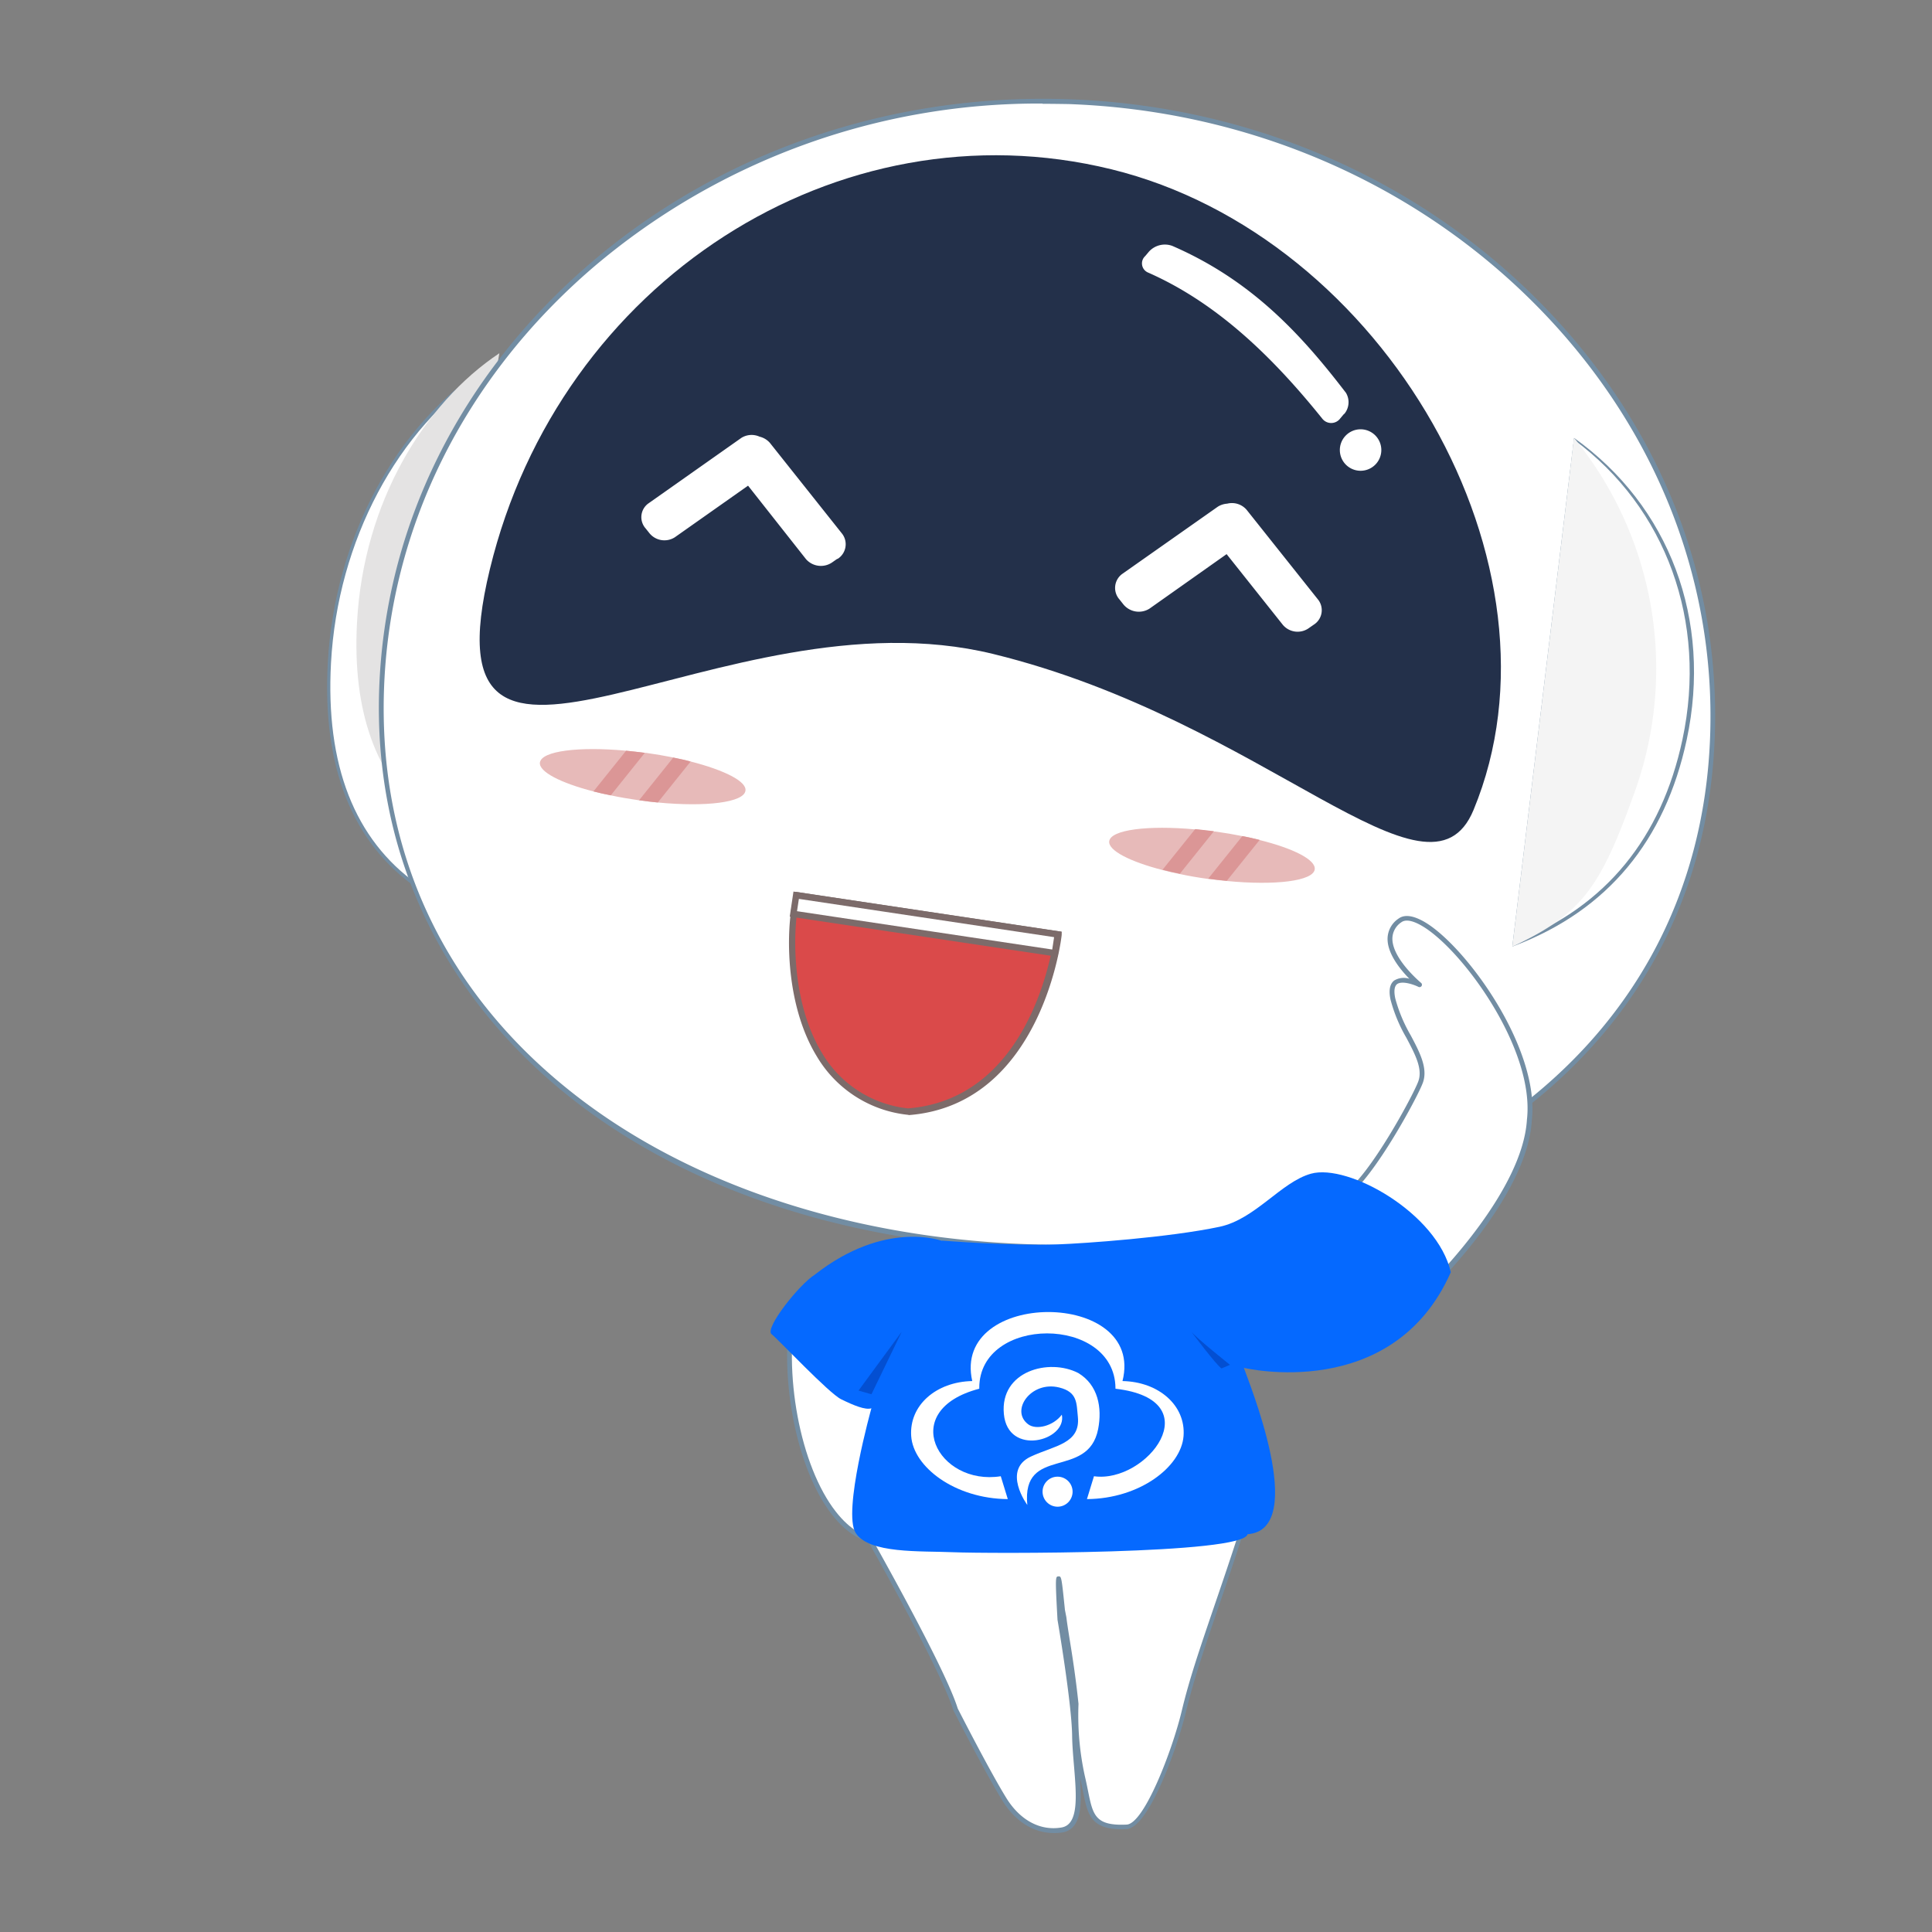 <svg id="图层_1" data-name="图层 1" xmlns="http://www.w3.org/2000/svg" viewBox="0 0 300 300"><rect x="0" y="0" width="300" height="300" fill="#808080" stroke="none"/><defs><style>.cls-1,.cls-8{fill:#fff;}.cls-1,.cls-11,.cls-13,.cls-4,.cls-7{fill-rule:evenodd;}.cls-2{fill:#728da3;}.cls-3{fill:#fc6868;}.cls-4{fill:#e4e3e3;}.cls-5{fill:#e7bab9;}.cls-6{fill:#db9696;}.cls-7{fill:#23304a;}.cls-9{fill:#da4a4a;}.cls-10{fill:#7c6b6a;}.cls-11{fill:#0569ff;}.cls-12{fill:#034fd2;}.cls-13{fill:#f4f4f4;}</style></defs><path class="cls-1" d="M134.64,238.27s11.73,20.63,13.76,27.14c0,0,4.85,9.54,7.55,13.92,2.35,3.83,5.67,5.38,9,4.81,4-.69,2-8.57,2-14.61-.07-5.16-2.28-18.11-2.28-18.11s-.72-13.09.35-1.59c0,.23.23,1.16.26,1.38.24,2.21,1.15,6.59,1.87,13.35a43.74,43.74,0,0,0,1,11.34c1.24,5.09.69,8,6.85,7.75,3.14-.15,7.54-12.29,8.9-17.95,1.75-7.33,4.5-14.28,8.56-26.73L187,232l-51.7,2.1-.67,4.19Z"/><path class="cls-2" d="M163.61,284.63c-3.1,0-6-1.8-8-5.1-2.68-4.35-7.52-13.85-7.57-13.95-2-6.46-13.62-26.92-13.74-27.12l-.07-.12.74-4.63,52.2-2.12,5.6,7.31-.06.19c-1.36,4.17-2.57,7.73-3.65,10.88-2.17,6.36-3.74,11-4.9,15.82-1.27,5.3-5.73,18.06-9.24,18.23-5.54.26-6-2.16-6.75-5.82-.14-.68-.29-1.42-.48-2.21v0c.32,4.31.26,8-2.69,8.55A8.36,8.36,0,0,1,163.61,284.63ZM135,238.2c1,1.83,11.76,20.8,13.72,27.1,0,0,4.85,9.52,7.51,13.84,2.15,3.51,5.3,5.2,8.61,4.63,2.69-.46,2.32-4.89,1.93-9.57-.13-1.56-.27-3.17-.29-4.67-.06-5.06-2.25-17.92-2.27-18-.37-6.71-.32-6.72.14-6.75s.48,0,1,5.07c0,.11.07.4.12.68s.12.58.13.69c.09.78.26,1.84.47,3.18.4,2.45.94,5.81,1.4,10.17a44,44,0,0,0,1,11.29c.19.8.34,1.55.48,2.24.76,3.75,1.1,5.45,6,5.22,2.71-.13,7.08-11.5,8.55-17.65,1.17-4.9,2.75-9.51,4.92-15.89,1.06-3.1,2.26-6.6,3.59-10.69l-5.13-6.68-51.19,2.08Z"/><path class="cls-1" d="M138.8,212.86S135,221,134.93,224.78c0,0,1.31,6.17,3.73,7.17s8.52,7.75-1.83,7.41S120.29,217,123.39,202.13l4-3.65,11.41,8,0,6.35Z"/><path class="cls-2" d="M137.55,239.74h-.73c-2.76-.09-5.32-1.61-7.6-4.51-5.71-7.26-8.49-22.14-6.2-33.17l0-.12,4.3-3.93,11.81,8.31,0,6.63,0,.08c0,.08-3.81,8.12-3.83,11.76.34,1.59,1.66,6.06,3.49,6.83,1.49.61,4.68,3.52,4.18,5.81C142.65,239,140.82,239.74,137.55,239.74Zm-13.82-37.42c-2.21,10.83.51,25.35,6.08,32.44,2.14,2.72,4.51,4.14,7,4.22,3.27.11,5.14-.48,5.41-1.71.36-1.69-2.28-4.37-3.73-5-2.58-1.07-3.9-7.18-4-7.44,0-3.73,3.44-11.19,3.86-12.08l0-6.08-11-7.74Z"/><path class="cls-3" d="M194.41,164c-6.26-4.59-17-7.61-29.15-7.61-13.57,0-25.33,3.76-31.13,9.25,7.45,3.79,18,6.42,32.59,6.29C179.33,170.6,188.18,167.6,194.41,164Z"/><path class="cls-1" d="M65,137.77,75.88,56.93c-13.09,8.4-23.59,25.36-24.73,46-1,17.5,4.62,28.48,13.89,34.88Z"/><path class="cls-2" d="M65.24,138.21,64.9,138c-10.18-7-14.89-18.84-14-35.1,1.06-19.32,10.58-37,24.85-46.16l.45-.29ZM75.56,57.44C61.69,66.59,52.44,84,51.4,102.91c-.87,15.89,3.65,27.47,13.45,34.42Z"/><path class="cls-4" d="M65.54,126.48l12-71.63C65.83,62.66,56.46,78,55.44,96.59c-.78,14.29,3.2,23.83,10.1,29.89Z"/><path class="cls-1" d="M165.92,15.82c57.07,2,101.82,46.66,100,98.5s-49.18,81.3-106.24,79.28S57.44,158.86,59.26,107s49.59-93.22,106.66-91.2Z"/><path class="cls-2" d="M165.1,194.08c-1.8,0-3.61,0-5.44-.1-61.06-2.16-102.5-37.92-100.78-87,.89-25.24,12.52-48.7,32.75-66.07s46.68-26.46,74.3-25.5,53.32,11.87,72.34,30.68,28.91,43,28,68.21c-.87,24.88-12.13,45.67-32.56,60.13C215.76,187.19,191.55,194.08,165.1,194.08Zm-3.21-178A106.63,106.63,0,0,0,92.12,41.51C72.05,58.74,60.51,82,59.63,107c-.86,24.64,8.82,46,28,61.68,18.07,14.81,43.67,23.52,72.07,24.52s54.54-5.88,73.61-19.38c20.23-14.32,31.38-34.91,32.24-59.54.88-25-9-49.06-27.8-67.66s-44.39-29.49-71.83-30.46C164.57,16.14,163.23,16.12,161.89,16.12Z"/><path class="cls-5" d="M115.75,122.79c-.24,1.81-6.11,2.54-13.61,1.82-.93-.09-1.88-.2-2.85-.34h-.06c-1.53-.22-3-.47-4.39-.77-.94-.18-1.84-.39-2.69-.61-5.11-1.32-8.51-3.06-8.31-4.49.25-1.79,6-2.51,13.38-1.83q1.43.14,2.91.33l.17,0c1.48.21,2.9.45,4.24.72.94.19,1.84.4,2.69.62C112.46,119.58,116,121.34,115.75,122.79Z"/><path class="cls-5" d="M204.15,135c-.25,1.81-6.13,2.53-13.65,1.8-.92-.08-1.85-.19-2.81-.32l-.09,0c-1.54-.21-3-.46-4.39-.76-.94-.19-1.84-.39-2.69-.62-5.1-1.32-8.48-3.05-8.28-4.48.24-1.78,6-2.51,13.35-1.83.95.08,1.92.2,2.91.33l.2,0c1.47.2,2.88.44,4.21.71.94.19,1.84.39,2.69.61C200.85,131.75,204.35,133.51,204.15,135Z"/><path class="cls-6" d="M100.13,116.9l-5.29,6.6c-.94-.18-1.84-.39-2.69-.61l5.07-6.32Q98.65,116.71,100.13,116.9Z"/><path class="cls-6" d="M107.23,118.26l-5.09,6.35c-.93-.09-1.88-.2-2.85-.34h-.06l5.31-6.63C105.48,117.83,106.38,118,107.23,118.26Z"/><path class="cls-6" d="M188.5,129.07l-5.29,6.6c-.94-.19-1.84-.39-2.69-.62l5.07-6.31Z"/><path class="cls-6" d="M195.6,130.42l-5.1,6.35c-.92-.08-1.85-.19-2.81-.32l-.09,0,5.31-6.62C193.85,130,194.75,130.2,195.6,130.42Z"/><path class="cls-7" d="M172.55,26.28C215,36.66,244.44,88,228.81,125.77c-7,16.89-32.17-13.84-74.58-24.22s-89,31.5-78.16-13.18,54.08-72.47,96.48-62.09Z"/><path class="cls-8" d="M208.72,64.25l-.59.7a1.75,1.75,0,0,1-2.79.08c-7.89-9.82-16.54-18.09-27.14-22.74a1.54,1.54,0,0,1-.37-2.53l.59-.7a3.34,3.34,0,0,1,3.61-.88C194.42,43.56,202.1,52,209,61a2.84,2.84,0,0,1-.28,3.3Zm2.64,8.85a3.22,3.22,0,1,1,3.13-3.28,3.22,3.22,0,0,1-3.13,3.28Z"/><path class="cls-8" d="M204,97l-.69.48a3,3,0,0,1-4.1-.44l-11.13-14a2.65,2.65,0,0,1,.71-3.83l.69-.48a3,3,0,0,1,4.1.44l11.14,14A2.66,2.66,0,0,1,204,97ZM193.36,84,178.49,94.51a3.1,3.1,0,0,1-4.13-.76l-.53-.67a2.69,2.69,0,0,1,.4-3.94L189.1,78.68a3.11,3.11,0,0,1,4.13.75l.53.67a2.69,2.69,0,0,1-.4,3.94ZM119.27,73.22l-14.5,10.22a3,3,0,0,1-4-.74l-.52-.65a2.63,2.63,0,0,1,.39-3.85L115.11,68a3,3,0,0,1,4,.74l.52.65a2.63,2.63,0,0,1-.39,3.85ZM130,86.78l-.7.49a3.08,3.08,0,0,1-4.14-.44L114,72.68a2.66,2.66,0,0,1,.72-3.86l.69-.49a3.07,3.07,0,0,1,4.14.44l11.24,14.14a2.69,2.69,0,0,1-.72,3.87Z"/><path class="cls-9" d="M123.81,139l40.44,6.07S161.52,171,141,172.61C120.71,170,122.2,143.46,123.81,139Z"/><path class="cls-10" d="M141,173.11h0a18.67,18.67,0,0,1-14.18-9.1c-5.44-8.93-4.63-21.77-3.41-25.15l.14-.38,41.31,6.19,0,.48c0,.26-3,26.35-23.71,28Zm-16.82-33.52c-1,3.47-1.66,15.51,3.45,23.9A17.65,17.65,0,0,0,141,172.11c18.32-1.46,22.18-23.09,22.69-26.59Z"/><rect class="cls-8" x="123.18" y="142.04" width="41.07" height="2.94" transform="translate(22.87 -19.73) rotate(8.53)"/><path class="cls-10" d="M164.23,148.57l-41.6-6.24.58-3.89,41.61,6.24Zm-40.47-7.08,39.63,5.95.29-1.92-39.63-5.94Z"/><path class="cls-1" d="M221.69,200.23s15.07-14.39,15.78-26.32c1.57-13.42-15.79-34.2-20.1-31-4.76,3.56,3,10,3,10s-5.19-2.63-4.13,2.22,5.59,9.33,4.29,12.87c-.8,2.2-7.64,14.85-11.67,17.52C208.91,185.54,218,198.6,221.69,200.23Z"/><path class="cls-2" d="M221.69,200.61l-.15,0c-3.73-1.66-12.56-14.29-12.94-14.83a.35.35,0,0,1-.06-.28.42.42,0,0,1,.16-.25c4-2.64,10.75-15.2,11.53-17.33.71-1.93-.47-4.17-1.84-6.76a23.84,23.84,0,0,1-2.46-5.9c-.32-1.45-.13-2.46.55-3a2.87,2.87,0,0,1,2.36-.28c-1.42-1.45-3.44-3.93-3.38-6.28a3.81,3.81,0,0,1,1.69-3.05c.91-.68,2.25-.52,4,.48,6.35,3.65,18,19.55,16.71,30.84-.71,11.92-15.27,26-15.89,26.55A.36.36,0,0,1,221.69,200.61Zm-12.26-15c1.36,1.92,8.84,12.34,12.19,14.15,1.73-1.71,14.82-15,15.48-25.89,1.28-11-10.14-26.56-16.35-30.13-1-.58-2.35-1.13-3.15-.53a3.07,3.07,0,0,0-1.39,2.47c-.08,3.17,4.41,6.9,4.45,6.94a.37.37,0,0,1,.08.49.38.38,0,0,1-.49.13c-.65-.33-2.51-1-3.31-.43-.54.42-.45,1.45-.28,2.24a23.69,23.69,0,0,0,2.39,5.71c1.4,2.63,2.71,5.13,1.89,7.37S213.57,182.49,209.43,185.63Z"/><path class="cls-11" d="M146.26,192.68s-8.8-3.33-19.74,5.25c-2.42,1.52-7.84,8.35-6.71,9.24s8.87,9.16,10.81,10.11,3.75,1.7,4.69,1.4c0,0-4.5,16.1-2.44,19.35s10,2.78,15.2,3,45,.35,45.65-2.8c9.7-.68-.07-24.24-.57-25.83,0,0,23.13,5.54,32.13-14.85-2.06-9.12-15.91-16.92-21.71-15.3-4.64,1.29-8.63,7.05-14.18,8.24-7.82,1.66-21,2.59-25.23,2.74-7.18.26-17.9-.59-17.9-.59Z"/><path class="cls-12" d="M135.31,216.5l-2-.57,6.71-9.14-4.7,9.71Zm54.38-4c-.83-.52-4.7-5.71-4.7-5.71.81,1,6,5.14,6,5.14l-1.34.57Z"/><path class="cls-1" d="M152.06,215.52v.12c-12.76,3.33-6.41,15.14,3.34,13.59l1.09,3.55c-8.23-.06-14.67-5-15-9.78s3.87-8.44,9.48-8.55c-3.22-14.29,26.93-14.29,23.33,0,5.61.11,9.85,3.78,9.48,8.55s-6.8,9.72-15,9.78l1.09-3.55c8.21,1.16,18.26-11.86,3.34-13.59v-.12C173.08,204.22,152.06,204.23,152.06,215.52Z"/><path class="cls-1" d="M159.52,233.69c-.9-9.38,9.44-3.82,11-11.79.64-3.31,0-6.84-3.09-8.7-4.55-2.34-12.17-.31-11.55,6.36s9.85,4.16,9,.11c-1.32,1.77-4,2.43-5.23,1.49-2.84-2.14.46-6.8,4.83-5.71,2.87.71,2.67,2.46,2.89,4.55.42,4.17-3.59,4.45-7.29,6.17C155.53,228.28,159.52,233.69,159.52,233.69Z"/><path class="cls-1" d="M164.21,229.3a2.33,2.33,0,1,1-2.32,2.33A2.32,2.32,0,0,1,164.21,229.3Z"/><path class="cls-1" d="M235.21,146.57l8.95-78.84c13.57,9.67,21.68,27.23,17.42,47.12-3.61,16.9-13.38,26.73-26.37,31.72Z"/><path class="cls-2" d="M244.42,68h0c14.79,10.55,21.48,28.22,17.49,46.87-3.36,15.7-12.3,26.44-26.57,31.92l-.51.2Zm-8.83,78.14c13.75-5.45,22.39-16,25.66-31.31,3.91-18.28-2.53-36-16.83-46.54Z"/><path class="cls-13" d="M234.83,147l9.59-79A56.63,56.63,0,0,1,254,122.51c-5.41,15.15-8.14,19.32-19.15,24.48Z"/></svg>